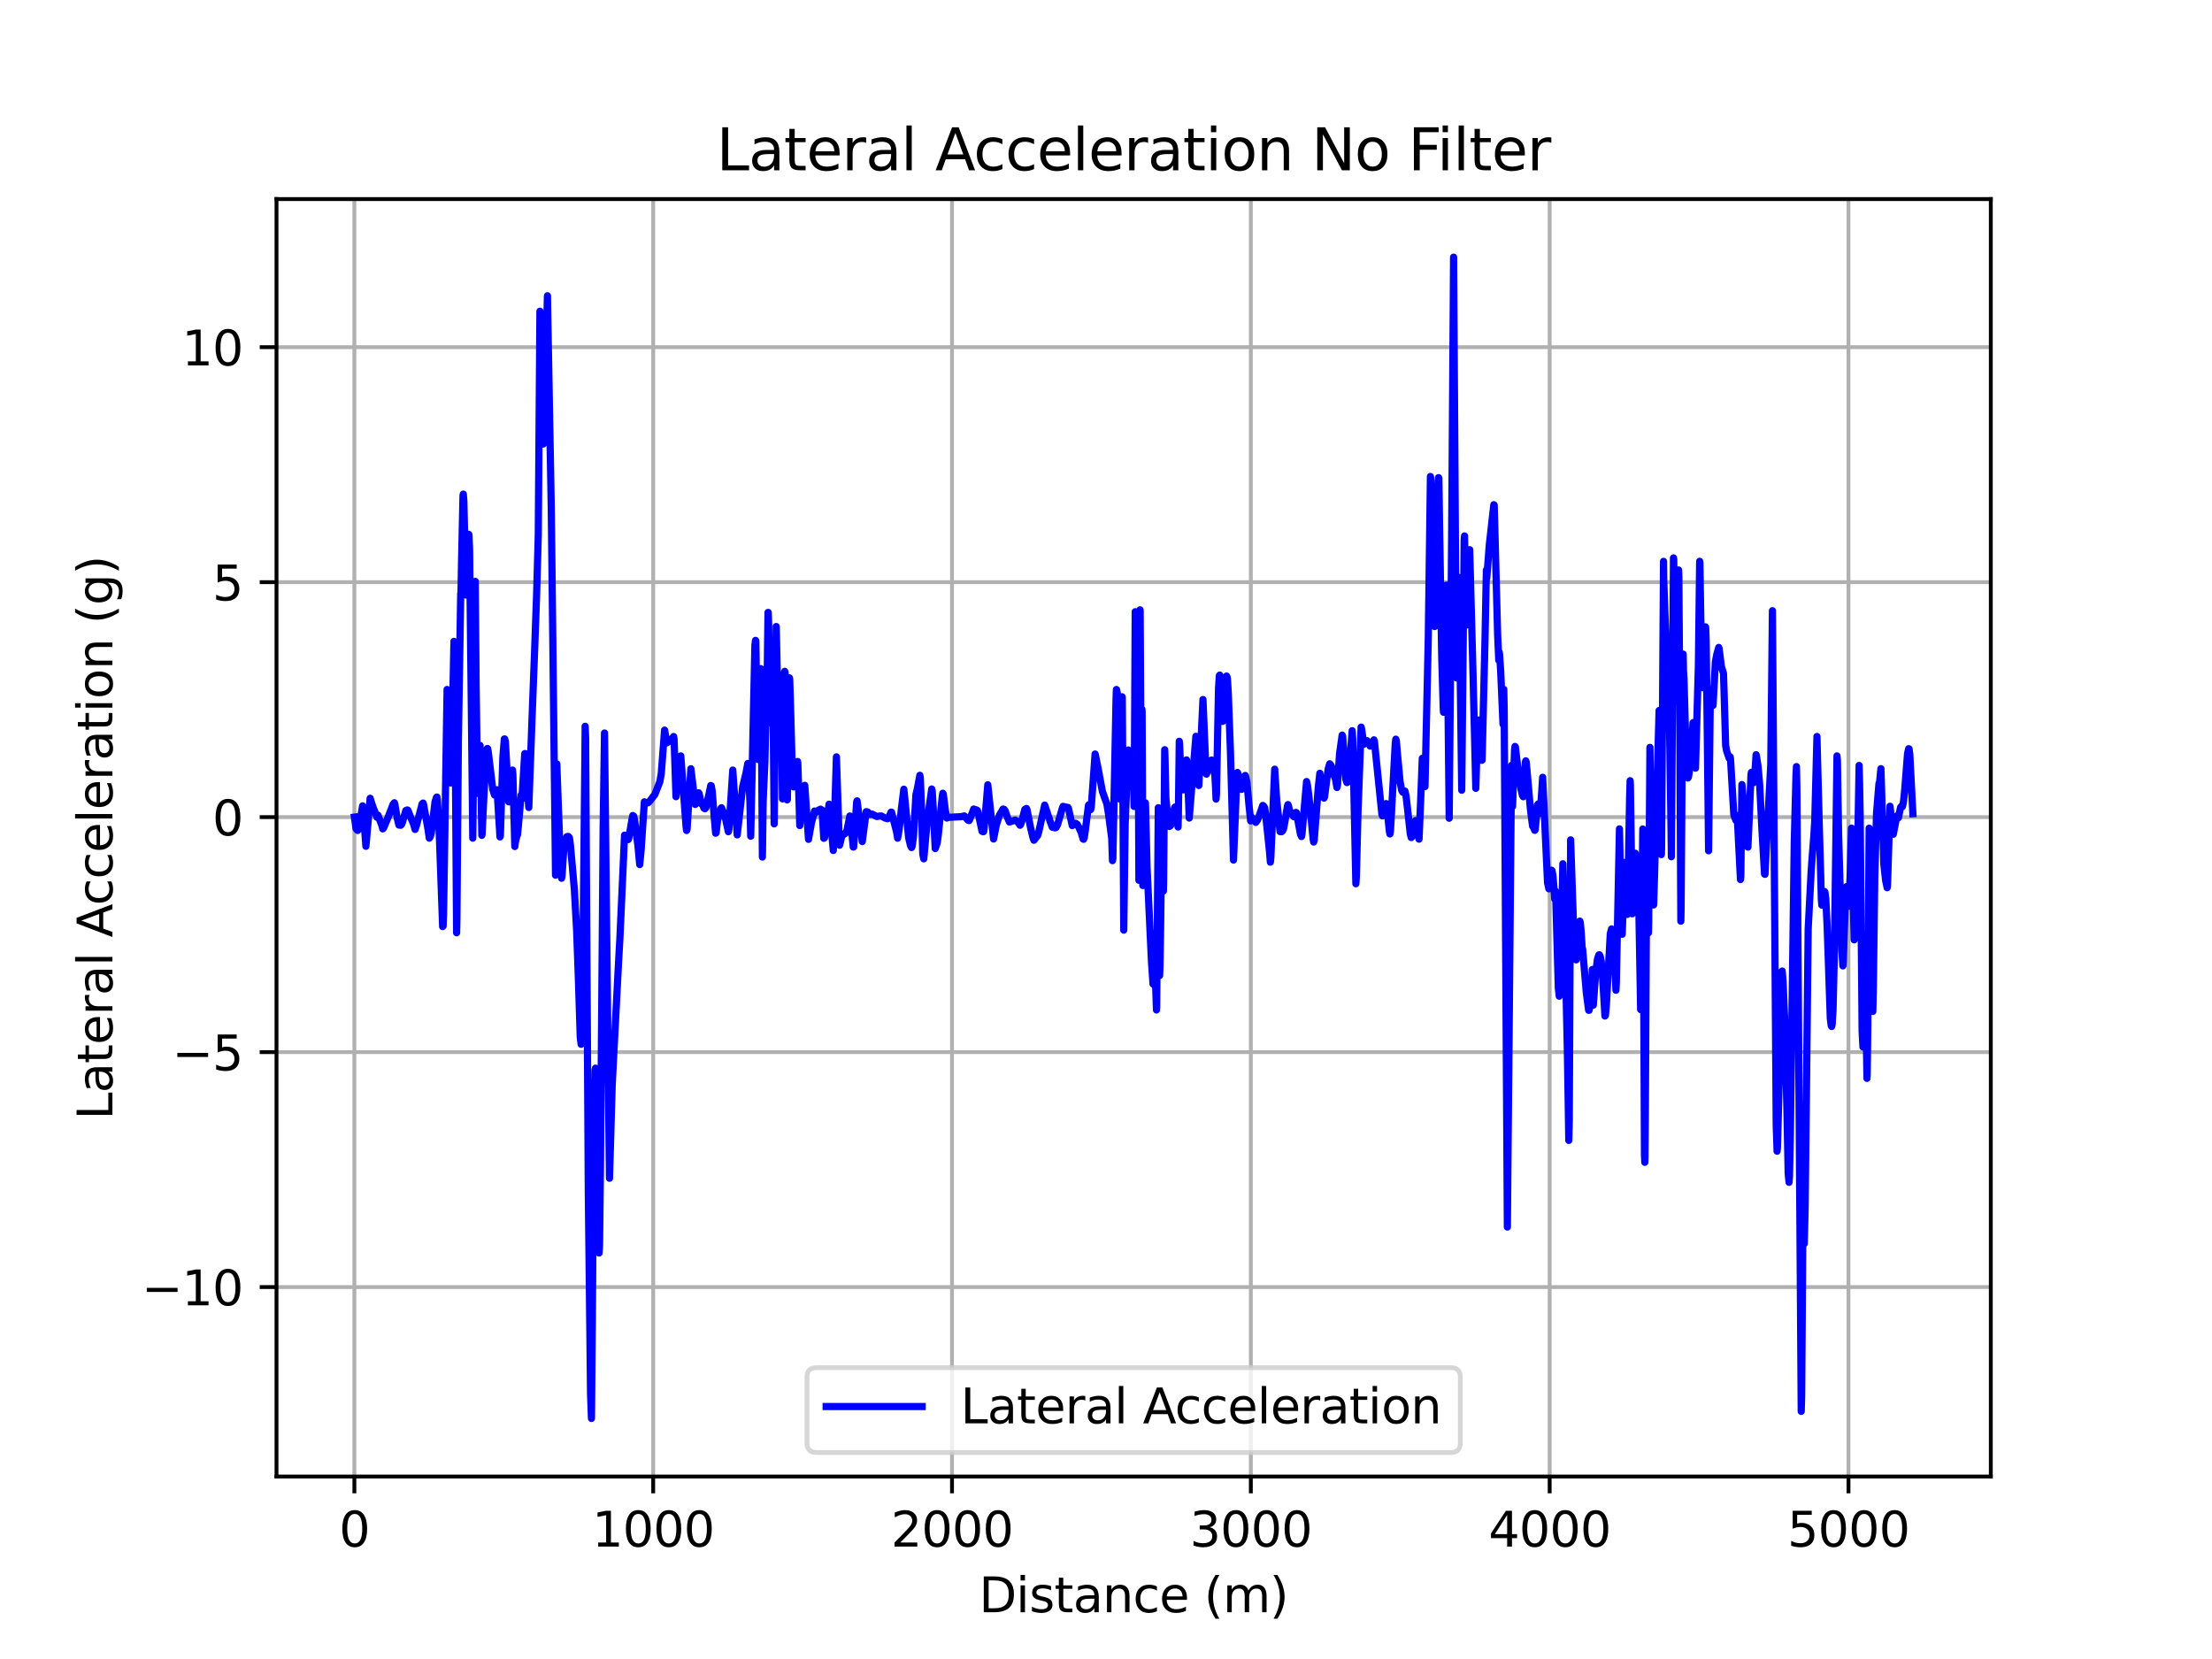 <?xml version="1.0" encoding="utf-8" standalone="no"?>
<!DOCTYPE svg PUBLIC "-//W3C//DTD SVG 1.1//EN"
  "http://www.w3.org/Graphics/SVG/1.1/DTD/svg11.dtd">
<svg xmlns:xlink="http://www.w3.org/1999/xlink" width="460.8pt" height="345.6pt" viewBox="0 0 460.8 345.6" xmlns="http://www.w3.org/2000/svg" version="1.1">
 <defs>
  <style type="text/css">*{stroke-linejoin: round; stroke-linecap: butt}</style>
 </defs>
 <g id="figure_1">
  <g id="patch_1">
   <path d="M 0 345.6 
L 460.8 345.6 
L 460.8 0 
L 0 0 
z
" style="fill: #ffffff"/>
  </g>
  <g id="axes_1">
   <g id="patch_2">
    <path d="M 57.6 307.584 
L 414.72 307.584 
L 414.72 41.472 
L 57.6 41.472 
z
" style="fill: #ffffff"/>
   </g>
   <g id="matplotlib.axis_1">
    <g id="xtick_1">
     <g id="line2d_1">
      <path d="M 73.823 307.584 
L 73.823 41.472 
" clip-path="url(#pe91b825672)" style="fill: none; stroke: #b0b0b0; stroke-width: 0.8; stroke-linecap: square"/>
     </g>
     <g id="line2d_2">
      <defs>
       <path id="m8d54273ee0" d="M 0 0 
L 0 3.5 
" style="stroke: #000000; stroke-width: 0.8"/>
      </defs>
      <g>
       <use xlink:href="#m8d54273ee0" x="73.823" y="307.584" style="stroke: #000000; stroke-width: 0.8"/>
      </g>
     </g>
     <g id="text_1">
      <!-- 0 -->
      <g transform="translate(70.642 322.182) scale(0.1 -0.1)">
       <defs>
        <path id="DejaVuSans-30" d="M 2034 4250 
Q 1547 4250 1301 3770 
Q 1056 3291 1056 2328 
Q 1056 1369 1301 889 
Q 1547 409 2034 409 
Q 2525 409 2770 889 
Q 3016 1369 3016 2328 
Q 3016 3291 2770 3770 
Q 2525 4250 2034 4250 
z
M 2034 4750 
Q 2819 4750 3233 4129 
Q 3647 3509 3647 2328 
Q 3647 1150 3233 529 
Q 2819 -91 2034 -91 
Q 1250 -91 836 529 
Q 422 1150 422 2328 
Q 422 3509 836 4129 
Q 1250 4750 2034 4750 
z
" transform="scale(0.016)"/>
       </defs>
       <use xlink:href="#DejaVuSans-30"/>
      </g>
     </g>
    </g>
    <g id="xtick_2">
     <g id="line2d_3">
      <path d="M 136.073 307.584 
L 136.073 41.472 
" clip-path="url(#pe91b825672)" style="fill: none; stroke: #b0b0b0; stroke-width: 0.8; stroke-linecap: square"/>
     </g>
     <g id="line2d_4">
      <g>
       <use xlink:href="#m8d54273ee0" x="136.073" y="307.584" style="stroke: #000000; stroke-width: 0.8"/>
      </g>
     </g>
     <g id="text_2">
      <!-- 1000 -->
      <g transform="translate(123.348 322.182) scale(0.1 -0.1)">
       <defs>
        <path id="DejaVuSans-31" d="M 794 531 
L 1825 531 
L 1825 4091 
L 703 3866 
L 703 4441 
L 1819 4666 
L 2450 4666 
L 2450 531 
L 3481 531 
L 3481 0 
L 794 0 
L 794 531 
z
" transform="scale(0.016)"/>
       </defs>
       <use xlink:href="#DejaVuSans-31"/>
       <use xlink:href="#DejaVuSans-30" transform="translate(63.623 0)"/>
       <use xlink:href="#DejaVuSans-30" transform="translate(127.246 0)"/>
       <use xlink:href="#DejaVuSans-30" transform="translate(190.869 0)"/>
      </g>
     </g>
    </g>
    <g id="xtick_3">
     <g id="line2d_5">
      <path d="M 198.323 307.584 
L 198.323 41.472 
" clip-path="url(#pe91b825672)" style="fill: none; stroke: #b0b0b0; stroke-width: 0.8; stroke-linecap: square"/>
     </g>
     <g id="line2d_6">
      <g>
       <use xlink:href="#m8d54273ee0" x="198.323" y="307.584" style="stroke: #000000; stroke-width: 0.8"/>
      </g>
     </g>
     <g id="text_3">
      <!-- 2000 -->
      <g transform="translate(185.598 322.182) scale(0.1 -0.1)">
       <defs>
        <path id="DejaVuSans-32" d="M 1228 531 
L 3431 531 
L 3431 0 
L 469 0 
L 469 531 
Q 828 903 1448 1529 
Q 2069 2156 2228 2338 
Q 2531 2678 2651 2914 
Q 2772 3150 2772 3378 
Q 2772 3750 2511 3984 
Q 2250 4219 1831 4219 
Q 1534 4219 1204 4116 
Q 875 4013 500 3803 
L 500 4441 
Q 881 4594 1212 4672 
Q 1544 4750 1819 4750 
Q 2544 4750 2975 4387 
Q 3406 4025 3406 3419 
Q 3406 3131 3298 2873 
Q 3191 2616 2906 2266 
Q 2828 2175 2409 1742 
Q 1991 1309 1228 531 
z
" transform="scale(0.016)"/>
       </defs>
       <use xlink:href="#DejaVuSans-32"/>
       <use xlink:href="#DejaVuSans-30" transform="translate(63.623 0)"/>
       <use xlink:href="#DejaVuSans-30" transform="translate(127.246 0)"/>
       <use xlink:href="#DejaVuSans-30" transform="translate(190.869 0)"/>
      </g>
     </g>
    </g>
    <g id="xtick_4">
     <g id="line2d_7">
      <path d="M 260.573 307.584 
L 260.573 41.472 
" clip-path="url(#pe91b825672)" style="fill: none; stroke: #b0b0b0; stroke-width: 0.8; stroke-linecap: square"/>
     </g>
     <g id="line2d_8">
      <g>
       <use xlink:href="#m8d54273ee0" x="260.573" y="307.584" style="stroke: #000000; stroke-width: 0.8"/>
      </g>
     </g>
     <g id="text_4">
      <!-- 3000 -->
      <g transform="translate(247.848 322.182) scale(0.1 -0.1)">
       <defs>
        <path id="DejaVuSans-33" d="M 2597 2516 
Q 3050 2419 3304 2112 
Q 3559 1806 3559 1356 
Q 3559 666 3084 287 
Q 2609 -91 1734 -91 
Q 1441 -91 1130 -33 
Q 819 25 488 141 
L 488 750 
Q 750 597 1062 519 
Q 1375 441 1716 441 
Q 2309 441 2620 675 
Q 2931 909 2931 1356 
Q 2931 1769 2642 2001 
Q 2353 2234 1838 2234 
L 1294 2234 
L 1294 2753 
L 1863 2753 
Q 2328 2753 2575 2939 
Q 2822 3125 2822 3475 
Q 2822 3834 2567 4026 
Q 2313 4219 1838 4219 
Q 1578 4219 1281 4162 
Q 984 4106 628 3988 
L 628 4550 
Q 988 4650 1302 4700 
Q 1616 4750 1894 4750 
Q 2613 4750 3031 4423 
Q 3450 4097 3450 3541 
Q 3450 3153 3228 2886 
Q 3006 2619 2597 2516 
z
" transform="scale(0.016)"/>
       </defs>
       <use xlink:href="#DejaVuSans-33"/>
       <use xlink:href="#DejaVuSans-30" transform="translate(63.623 0)"/>
       <use xlink:href="#DejaVuSans-30" transform="translate(127.246 0)"/>
       <use xlink:href="#DejaVuSans-30" transform="translate(190.869 0)"/>
      </g>
     </g>
    </g>
    <g id="xtick_5">
     <g id="line2d_9">
      <path d="M 322.822 307.584 
L 322.822 41.472 
" clip-path="url(#pe91b825672)" style="fill: none; stroke: #b0b0b0; stroke-width: 0.8; stroke-linecap: square"/>
     </g>
     <g id="line2d_10">
      <g>
       <use xlink:href="#m8d54273ee0" x="322.822" y="307.584" style="stroke: #000000; stroke-width: 0.8"/>
      </g>
     </g>
     <g id="text_5">
      <!-- 4000 -->
      <g transform="translate(310.097 322.182) scale(0.1 -0.1)">
       <defs>
        <path id="DejaVuSans-34" d="M 2419 4116 
L 825 1625 
L 2419 1625 
L 2419 4116 
z
M 2253 4666 
L 3047 4666 
L 3047 1625 
L 3713 1625 
L 3713 1100 
L 3047 1100 
L 3047 0 
L 2419 0 
L 2419 1100 
L 313 1100 
L 313 1709 
L 2253 4666 
z
" transform="scale(0.016)"/>
       </defs>
       <use xlink:href="#DejaVuSans-34"/>
       <use xlink:href="#DejaVuSans-30" transform="translate(63.623 0)"/>
       <use xlink:href="#DejaVuSans-30" transform="translate(127.246 0)"/>
       <use xlink:href="#DejaVuSans-30" transform="translate(190.869 0)"/>
      </g>
     </g>
    </g>
    <g id="xtick_6">
     <g id="line2d_11">
      <path d="M 385.072 307.584 
L 385.072 41.472 
" clip-path="url(#pe91b825672)" style="fill: none; stroke: #b0b0b0; stroke-width: 0.8; stroke-linecap: square"/>
     </g>
     <g id="line2d_12">
      <g>
       <use xlink:href="#m8d54273ee0" x="385.072" y="307.584" style="stroke: #000000; stroke-width: 0.8"/>
      </g>
     </g>
     <g id="text_6">
      <!-- 5000 -->
      <g transform="translate(372.347 322.182) scale(0.1 -0.1)">
       <defs>
        <path id="DejaVuSans-35" d="M 691 4666 
L 3169 4666 
L 3169 4134 
L 1269 4134 
L 1269 2991 
Q 1406 3038 1543 3061 
Q 1681 3084 1819 3084 
Q 2600 3084 3056 2656 
Q 3513 2228 3513 1497 
Q 3513 744 3044 326 
Q 2575 -91 1722 -91 
Q 1428 -91 1123 -41 
Q 819 9 494 109 
L 494 744 
Q 775 591 1075 516 
Q 1375 441 1709 441 
Q 2250 441 2565 725 
Q 2881 1009 2881 1497 
Q 2881 1984 2565 2268 
Q 2250 2553 1709 2553 
Q 1456 2553 1204 2497 
Q 953 2441 691 2322 
L 691 4666 
z
" transform="scale(0.016)"/>
       </defs>
       <use xlink:href="#DejaVuSans-35"/>
       <use xlink:href="#DejaVuSans-30" transform="translate(63.623 0)"/>
       <use xlink:href="#DejaVuSans-30" transform="translate(127.246 0)"/>
       <use xlink:href="#DejaVuSans-30" transform="translate(190.869 0)"/>
      </g>
     </g>
    </g>
    <g id="text_7">
     <!-- Distance (m) -->
     <g transform="translate(203.937 335.861) scale(0.1 -0.1)">
      <defs>
       <path id="DejaVuSans-44" d="M 1259 4147 
L 1259 519 
L 2022 519 
Q 2988 519 3436 956 
Q 3884 1394 3884 2338 
Q 3884 3275 3436 3711 
Q 2988 4147 2022 4147 
L 1259 4147 
z
M 628 4666 
L 1925 4666 
Q 3281 4666 3915 4102 
Q 4550 3538 4550 2338 
Q 4550 1131 3912 565 
Q 3275 0 1925 0 
L 628 0 
L 628 4666 
z
" transform="scale(0.016)"/>
       <path id="DejaVuSans-69" d="M 603 3500 
L 1178 3500 
L 1178 0 
L 603 0 
L 603 3500 
z
M 603 4863 
L 1178 4863 
L 1178 4134 
L 603 4134 
L 603 4863 
z
" transform="scale(0.016)"/>
       <path id="DejaVuSans-73" d="M 2834 3397 
L 2834 2853 
Q 2591 2978 2328 3040 
Q 2066 3103 1784 3103 
Q 1356 3103 1142 2972 
Q 928 2841 928 2578 
Q 928 2378 1081 2264 
Q 1234 2150 1697 2047 
L 1894 2003 
Q 2506 1872 2764 1633 
Q 3022 1394 3022 966 
Q 3022 478 2636 193 
Q 2250 -91 1575 -91 
Q 1294 -91 989 -36 
Q 684 19 347 128 
L 347 722 
Q 666 556 975 473 
Q 1284 391 1588 391 
Q 1994 391 2212 530 
Q 2431 669 2431 922 
Q 2431 1156 2273 1281 
Q 2116 1406 1581 1522 
L 1381 1569 
Q 847 1681 609 1914 
Q 372 2147 372 2553 
Q 372 3047 722 3315 
Q 1072 3584 1716 3584 
Q 2034 3584 2315 3537 
Q 2597 3491 2834 3397 
z
" transform="scale(0.016)"/>
       <path id="DejaVuSans-74" d="M 1172 4494 
L 1172 3500 
L 2356 3500 
L 2356 3053 
L 1172 3053 
L 1172 1153 
Q 1172 725 1289 603 
Q 1406 481 1766 481 
L 2356 481 
L 2356 0 
L 1766 0 
Q 1100 0 847 248 
Q 594 497 594 1153 
L 594 3053 
L 172 3053 
L 172 3500 
L 594 3500 
L 594 4494 
L 1172 4494 
z
" transform="scale(0.016)"/>
       <path id="DejaVuSans-61" d="M 2194 1759 
Q 1497 1759 1228 1600 
Q 959 1441 959 1056 
Q 959 750 1161 570 
Q 1363 391 1709 391 
Q 2188 391 2477 730 
Q 2766 1069 2766 1631 
L 2766 1759 
L 2194 1759 
z
M 3341 1997 
L 3341 0 
L 2766 0 
L 2766 531 
Q 2569 213 2275 61 
Q 1981 -91 1556 -91 
Q 1019 -91 701 211 
Q 384 513 384 1019 
Q 384 1609 779 1909 
Q 1175 2209 1959 2209 
L 2766 2209 
L 2766 2266 
Q 2766 2663 2505 2880 
Q 2244 3097 1772 3097 
Q 1472 3097 1187 3025 
Q 903 2953 641 2809 
L 641 3341 
Q 956 3463 1253 3523 
Q 1550 3584 1831 3584 
Q 2591 3584 2966 3190 
Q 3341 2797 3341 1997 
z
" transform="scale(0.016)"/>
       <path id="DejaVuSans-6e" d="M 3513 2113 
L 3513 0 
L 2938 0 
L 2938 2094 
Q 2938 2591 2744 2837 
Q 2550 3084 2163 3084 
Q 1697 3084 1428 2787 
Q 1159 2491 1159 1978 
L 1159 0 
L 581 0 
L 581 3500 
L 1159 3500 
L 1159 2956 
Q 1366 3272 1645 3428 
Q 1925 3584 2291 3584 
Q 2894 3584 3203 3211 
Q 3513 2838 3513 2113 
z
" transform="scale(0.016)"/>
       <path id="DejaVuSans-63" d="M 3122 3366 
L 3122 2828 
Q 2878 2963 2633 3030 
Q 2388 3097 2138 3097 
Q 1578 3097 1268 2742 
Q 959 2388 959 1747 
Q 959 1106 1268 751 
Q 1578 397 2138 397 
Q 2388 397 2633 464 
Q 2878 531 3122 666 
L 3122 134 
Q 2881 22 2623 -34 
Q 2366 -91 2075 -91 
Q 1284 -91 818 406 
Q 353 903 353 1747 
Q 353 2603 823 3093 
Q 1294 3584 2113 3584 
Q 2378 3584 2631 3529 
Q 2884 3475 3122 3366 
z
" transform="scale(0.016)"/>
       <path id="DejaVuSans-65" d="M 3597 1894 
L 3597 1613 
L 953 1613 
Q 991 1019 1311 708 
Q 1631 397 2203 397 
Q 2534 397 2845 478 
Q 3156 559 3463 722 
L 3463 178 
Q 3153 47 2828 -22 
Q 2503 -91 2169 -91 
Q 1331 -91 842 396 
Q 353 884 353 1716 
Q 353 2575 817 3079 
Q 1281 3584 2069 3584 
Q 2775 3584 3186 3129 
Q 3597 2675 3597 1894 
z
M 3022 2063 
Q 3016 2534 2758 2815 
Q 2500 3097 2075 3097 
Q 1594 3097 1305 2825 
Q 1016 2553 972 2059 
L 3022 2063 
z
" transform="scale(0.016)"/>
       <path id="DejaVuSans-20" transform="scale(0.016)"/>
       <path id="DejaVuSans-28" d="M 1984 4856 
Q 1566 4138 1362 3434 
Q 1159 2731 1159 2009 
Q 1159 1288 1364 580 
Q 1569 -128 1984 -844 
L 1484 -844 
Q 1016 -109 783 600 
Q 550 1309 550 2009 
Q 550 2706 781 3412 
Q 1013 4119 1484 4856 
L 1984 4856 
z
" transform="scale(0.016)"/>
       <path id="DejaVuSans-6d" d="M 3328 2828 
Q 3544 3216 3844 3400 
Q 4144 3584 4550 3584 
Q 5097 3584 5394 3201 
Q 5691 2819 5691 2113 
L 5691 0 
L 5113 0 
L 5113 2094 
Q 5113 2597 4934 2840 
Q 4756 3084 4391 3084 
Q 3944 3084 3684 2787 
Q 3425 2491 3425 1978 
L 3425 0 
L 2847 0 
L 2847 2094 
Q 2847 2600 2669 2842 
Q 2491 3084 2119 3084 
Q 1678 3084 1418 2786 
Q 1159 2488 1159 1978 
L 1159 0 
L 581 0 
L 581 3500 
L 1159 3500 
L 1159 2956 
Q 1356 3278 1631 3431 
Q 1906 3584 2284 3584 
Q 2666 3584 2933 3390 
Q 3200 3197 3328 2828 
z
" transform="scale(0.016)"/>
       <path id="DejaVuSans-29" d="M 513 4856 
L 1013 4856 
Q 1481 4119 1714 3412 
Q 1947 2706 1947 2009 
Q 1947 1309 1714 600 
Q 1481 -109 1013 -844 
L 513 -844 
Q 928 -128 1133 580 
Q 1338 1288 1338 2009 
Q 1338 2731 1133 3434 
Q 928 4138 513 4856 
z
" transform="scale(0.016)"/>
      </defs>
      <use xlink:href="#DejaVuSans-44"/>
      <use xlink:href="#DejaVuSans-69" transform="translate(77.002 0)"/>
      <use xlink:href="#DejaVuSans-73" transform="translate(104.785 0)"/>
      <use xlink:href="#DejaVuSans-74" transform="translate(156.885 0)"/>
      <use xlink:href="#DejaVuSans-61" transform="translate(196.094 0)"/>
      <use xlink:href="#DejaVuSans-6e" transform="translate(257.373 0)"/>
      <use xlink:href="#DejaVuSans-63" transform="translate(320.752 0)"/>
      <use xlink:href="#DejaVuSans-65" transform="translate(375.732 0)"/>
      <use xlink:href="#DejaVuSans-20" transform="translate(437.256 0)"/>
      <use xlink:href="#DejaVuSans-28" transform="translate(469.043 0)"/>
      <use xlink:href="#DejaVuSans-6d" transform="translate(508.057 0)"/>
      <use xlink:href="#DejaVuSans-29" transform="translate(605.469 0)"/>
     </g>
    </g>
   </g>
   <g id="matplotlib.axis_2">
    <g id="ytick_1">
     <g id="line2d_13">
      <path d="M 57.6 268.122 
L 414.72 268.122 
" clip-path="url(#pe91b825672)" style="fill: none; stroke: #b0b0b0; stroke-width: 0.8; stroke-linecap: square"/>
     </g>
     <g id="line2d_14">
      <defs>
       <path id="m9cafcbdeae" d="M 0 0 
L -3.5 0 
" style="stroke: #000000; stroke-width: 0.8"/>
      </defs>
      <g>
       <use xlink:href="#m9cafcbdeae" x="57.6" y="268.122" style="stroke: #000000; stroke-width: 0.8"/>
      </g>
     </g>
     <g id="text_8">
      <!-- −10 -->
      <g transform="translate(29.495 271.921) scale(0.1 -0.1)">
       <defs>
        <path id="DejaVuSans-2212" d="M 678 2272 
L 4684 2272 
L 4684 1741 
L 678 1741 
L 678 2272 
z
" transform="scale(0.016)"/>
       </defs>
       <use xlink:href="#DejaVuSans-2212"/>
       <use xlink:href="#DejaVuSans-31" transform="translate(83.789 0)"/>
       <use xlink:href="#DejaVuSans-30" transform="translate(147.412 0)"/>
      </g>
     </g>
    </g>
    <g id="ytick_2">
     <g id="line2d_15">
      <path d="M 57.6 219.172 
L 414.72 219.172 
" clip-path="url(#pe91b825672)" style="fill: none; stroke: #b0b0b0; stroke-width: 0.8; stroke-linecap: square"/>
     </g>
     <g id="line2d_16">
      <g>
       <use xlink:href="#m9cafcbdeae" x="57.6" y="219.172" style="stroke: #000000; stroke-width: 0.8"/>
      </g>
     </g>
     <g id="text_9">
      <!-- −5 -->
      <g transform="translate(35.858 222.971) scale(0.1 -0.1)">
       <use xlink:href="#DejaVuSans-2212"/>
       <use xlink:href="#DejaVuSans-35" transform="translate(83.789 0)"/>
      </g>
     </g>
    </g>
    <g id="ytick_3">
     <g id="line2d_17">
      <path d="M 57.6 170.222 
L 414.72 170.222 
" clip-path="url(#pe91b825672)" style="fill: none; stroke: #b0b0b0; stroke-width: 0.8; stroke-linecap: square"/>
     </g>
     <g id="line2d_18">
      <g>
       <use xlink:href="#m9cafcbdeae" x="57.6" y="170.222" style="stroke: #000000; stroke-width: 0.8"/>
      </g>
     </g>
     <g id="text_10">
      <!-- 0 -->
      <g transform="translate(44.237 174.021) scale(0.1 -0.1)">
       <use xlink:href="#DejaVuSans-30"/>
      </g>
     </g>
    </g>
    <g id="ytick_4">
     <g id="line2d_19">
      <path d="M 57.6 121.272 
L 414.72 121.272 
" clip-path="url(#pe91b825672)" style="fill: none; stroke: #b0b0b0; stroke-width: 0.8; stroke-linecap: square"/>
     </g>
     <g id="line2d_20">
      <g>
       <use xlink:href="#m9cafcbdeae" x="57.6" y="121.272" style="stroke: #000000; stroke-width: 0.8"/>
      </g>
     </g>
     <g id="text_11">
      <!-- 5 -->
      <g transform="translate(44.237 125.071) scale(0.1 -0.1)">
       <use xlink:href="#DejaVuSans-35"/>
      </g>
     </g>
    </g>
    <g id="ytick_5">
     <g id="line2d_21">
      <path d="M 57.6 72.321 
L 414.72 72.321 
" clip-path="url(#pe91b825672)" style="fill: none; stroke: #b0b0b0; stroke-width: 0.8; stroke-linecap: square"/>
     </g>
     <g id="line2d_22">
      <g>
       <use xlink:href="#m9cafcbdeae" x="57.6" y="72.321" style="stroke: #000000; stroke-width: 0.8"/>
      </g>
     </g>
     <g id="text_12">
      <!-- 10 -->
      <g transform="translate(37.875 76.121) scale(0.1 -0.1)">
       <use xlink:href="#DejaVuSans-31"/>
       <use xlink:href="#DejaVuSans-30" transform="translate(63.623 0)"/>
      </g>
     </g>
    </g>
    <g id="text_13">
     <!-- Lateral Acceleration (g) -->
     <g transform="translate(23.416 233.248) rotate(-90) scale(0.1 -0.1)">
      <defs>
       <path id="DejaVuSans-4c" d="M 628 4666 
L 1259 4666 
L 1259 531 
L 3531 531 
L 3531 0 
L 628 0 
L 628 4666 
z
" transform="scale(0.016)"/>
       <path id="DejaVuSans-72" d="M 2631 2963 
Q 2534 3019 2420 3045 
Q 2306 3072 2169 3072 
Q 1681 3072 1420 2755 
Q 1159 2438 1159 1844 
L 1159 0 
L 581 0 
L 581 3500 
L 1159 3500 
L 1159 2956 
Q 1341 3275 1631 3429 
Q 1922 3584 2338 3584 
Q 2397 3584 2469 3576 
Q 2541 3569 2628 3553 
L 2631 2963 
z
" transform="scale(0.016)"/>
       <path id="DejaVuSans-6c" d="M 603 4863 
L 1178 4863 
L 1178 0 
L 603 0 
L 603 4863 
z
" transform="scale(0.016)"/>
       <path id="DejaVuSans-41" d="M 2188 4044 
L 1331 1722 
L 3047 1722 
L 2188 4044 
z
M 1831 4666 
L 2547 4666 
L 4325 0 
L 3669 0 
L 3244 1197 
L 1141 1197 
L 716 0 
L 50 0 
L 1831 4666 
z
" transform="scale(0.016)"/>
       <path id="DejaVuSans-6f" d="M 1959 3097 
Q 1497 3097 1228 2736 
Q 959 2375 959 1747 
Q 959 1119 1226 758 
Q 1494 397 1959 397 
Q 2419 397 2687 759 
Q 2956 1122 2956 1747 
Q 2956 2369 2687 2733 
Q 2419 3097 1959 3097 
z
M 1959 3584 
Q 2709 3584 3137 3096 
Q 3566 2609 3566 1747 
Q 3566 888 3137 398 
Q 2709 -91 1959 -91 
Q 1206 -91 779 398 
Q 353 888 353 1747 
Q 353 2609 779 3096 
Q 1206 3584 1959 3584 
z
" transform="scale(0.016)"/>
       <path id="DejaVuSans-67" d="M 2906 1791 
Q 2906 2416 2648 2759 
Q 2391 3103 1925 3103 
Q 1463 3103 1205 2759 
Q 947 2416 947 1791 
Q 947 1169 1205 825 
Q 1463 481 1925 481 
Q 2391 481 2648 825 
Q 2906 1169 2906 1791 
z
M 3481 434 
Q 3481 -459 3084 -895 
Q 2688 -1331 1869 -1331 
Q 1566 -1331 1297 -1286 
Q 1028 -1241 775 -1147 
L 775 -588 
Q 1028 -725 1275 -790 
Q 1522 -856 1778 -856 
Q 2344 -856 2625 -561 
Q 2906 -266 2906 331 
L 2906 616 
Q 2728 306 2450 153 
Q 2172 0 1784 0 
Q 1141 0 747 490 
Q 353 981 353 1791 
Q 353 2603 747 3093 
Q 1141 3584 1784 3584 
Q 2172 3584 2450 3431 
Q 2728 3278 2906 2969 
L 2906 3500 
L 3481 3500 
L 3481 434 
z
" transform="scale(0.016)"/>
      </defs>
      <use xlink:href="#DejaVuSans-4c"/>
      <use xlink:href="#DejaVuSans-61" transform="translate(55.713 0)"/>
      <use xlink:href="#DejaVuSans-74" transform="translate(116.992 0)"/>
      <use xlink:href="#DejaVuSans-65" transform="translate(156.201 0)"/>
      <use xlink:href="#DejaVuSans-72" transform="translate(217.725 0)"/>
      <use xlink:href="#DejaVuSans-61" transform="translate(258.838 0)"/>
      <use xlink:href="#DejaVuSans-6c" transform="translate(320.117 0)"/>
      <use xlink:href="#DejaVuSans-20" transform="translate(347.9 0)"/>
      <use xlink:href="#DejaVuSans-41" transform="translate(379.688 0)"/>
      <use xlink:href="#DejaVuSans-63" transform="translate(446.346 0)"/>
      <use xlink:href="#DejaVuSans-63" transform="translate(501.326 0)"/>
      <use xlink:href="#DejaVuSans-65" transform="translate(556.307 0)"/>
      <use xlink:href="#DejaVuSans-6c" transform="translate(617.83 0)"/>
      <use xlink:href="#DejaVuSans-65" transform="translate(645.613 0)"/>
      <use xlink:href="#DejaVuSans-72" transform="translate(707.137 0)"/>
      <use xlink:href="#DejaVuSans-61" transform="translate(748.25 0)"/>
      <use xlink:href="#DejaVuSans-74" transform="translate(809.529 0)"/>
      <use xlink:href="#DejaVuSans-69" transform="translate(848.738 0)"/>
      <use xlink:href="#DejaVuSans-6f" transform="translate(876.521 0)"/>
      <use xlink:href="#DejaVuSans-6e" transform="translate(937.703 0)"/>
      <use xlink:href="#DejaVuSans-20" transform="translate(1001.082 0)"/>
      <use xlink:href="#DejaVuSans-28" transform="translate(1032.869 0)"/>
      <use xlink:href="#DejaVuSans-67" transform="translate(1071.883 0)"/>
      <use xlink:href="#DejaVuSans-29" transform="translate(1135.359 0)"/>
     </g>
    </g>
   </g>
   <g id="line2d_23">
    <path d="M 73.833 170.222 
L 74.167 172.636 
L 74.504 173.002 
L 74.674 172.812 
L 74.844 172.141 
L 75.531 167.877 
L 75.617 168.215 
L 76.227 176.299 
L 77.11 166.294 
L 77.645 167.989 
L 78.544 170.262 
L 78.725 169.804 
L 79.548 171.96 
L 79.731 172.667 
L 79.916 172.481 
L 80.842 170.27 
L 81.871 167.564 
L 82.154 167.227 
L 82.248 167.487 
L 82.722 170.308 
L 83.102 171.875 
L 83.483 171.914 
L 83.674 171.711 
L 83.865 171.189 
L 84.535 168.849 
L 84.823 168.731 
L 84.919 168.746 
L 85.015 168.875 
L 85.498 170.152 
L 86.177 171.715 
L 86.47 172.786 
L 86.763 171.928 
L 87.943 167.451 
L 88.141 167.294 
L 88.24 167.591 
L 88.736 170.371 
L 89.133 172.585 
L 89.431 174.604 
L 89.629 174.321 
L 89.828 173.57 
L 90.126 171.192 
L 90.624 167.058 
L 90.923 166.106 
L 91.022 166.041 
L 91.122 166.694 
L 91.52 173.951 
L 92.209 193.021 
L 92.305 192.92 
L 92.401 190.416 
L 93.136 143.635 
L 93.718 161.721 
L 93.872 163.1 
L 93.947 162.287 
L 94.301 146.578 
L 94.563 133.609 
L 94.627 133.735 
L 94.752 143.122 
L 95.12 194.31 
L 95.181 191.584 
L 95.487 154.431 
L 95.974 123.638 
L 96.035 123.591 
L 96.155 116.815 
L 96.453 103.247 
L 96.512 102.935 
L 96.629 104.404 
L 97.089 123.957 
L 97.146 123.462 
L 97.65 111.316 
L 97.706 111.61 
L 97.817 114.521 
L 98.208 149.267 
L 98.49 174.601 
L 99.003 121.104 
L 99.176 142.302 
L 99.467 163.257 
L 99.586 165.28 
L 99.705 162.751 
L 100.007 155.288 
L 100.129 159.224 
L 100.375 174.015 
L 100.436 173.716 
L 100.62 169.558 
L 101.122 159.846 
L 101.512 155.934 
L 101.578 155.942 
L 101.711 156.605 
L 102.656 164.455 
L 103.003 165.594 
L 103.073 165.546 
L 103.427 164.556 
L 103.498 164.522 
L 103.642 166.097 
L 104.156 174.342 
L 104.23 174.185 
L 104.756 157.736 
L 105.059 153.942 
L 105.135 153.934 
L 105.287 154.549 
L 105.978 167.031 
L 106.134 167.028 
L 106.29 166.553 
L 106.447 165.045 
L 106.763 160.421 
L 106.842 161.342 
L 107.243 176.343 
L 107.324 175.649 
L 107.648 174.233 
L 107.812 173.881 
L 107.976 172.142 
L 108.555 165.645 
L 108.639 166.449 
L 108.722 166.436 
L 109.311 156.997 
L 109.395 156.973 
L 109.564 158.782 
L 109.903 164.661 
L 110.158 168.218 
L 110.84 149.499 
L 111.354 135.988 
L 111.785 123.907 
L 112.131 111.469 
L 112.477 64.837 
L 112.564 67.573 
L 112.823 79.885 
L 113.082 91.702 
L 113.168 92.492 
L 113.254 91.937 
L 113.428 86.802 
L 114.041 61.611 
L 114.839 105.911 
L 115.726 182.315 
L 115.995 159.136 
L 116.354 169.094 
L 116.806 180.809 
L 116.988 182.956 
L 117.079 182.49 
L 117.443 176.91 
L 117.718 175.053 
L 118.085 174.303 
L 118.362 174.237 
L 118.547 174.42 
L 118.639 174.589 
L 118.824 176.033 
L 119.66 185.386 
L 120.126 193.93 
L 120.5 204.258 
L 120.874 216.044 
L 121.061 217.544 
L 121.155 216.708 
L 121.248 214.752 
L 121.435 199.498 
L 121.902 151.293 
L 121.995 153.804 
L 122.555 248.318 
L 123.022 290.3 
L 123.209 295.488 
L 123.396 274.763 
L 123.676 236.567 
L 123.957 222.939 
L 124.051 222.521 
L 124.144 224.553 
L 124.801 261.018 
L 124.895 259.429 
L 125.083 243.296 
L 125.648 172.428 
L 125.932 152.696 
L 126.687 221.932 
L 126.97 245.449 
L 127.537 225.913 
L 128.864 200.311 
L 129.149 195.207 
L 130.104 173.977 
L 130.2 174.934 
L 130.295 174.893 
L 130.677 174.848 
L 130.867 174.898 
L 130.963 174.763 
L 131.63 170.824 
L 131.821 169.884 
L 132.013 170.025 
L 132.205 170.967 
L 132.878 176.069 
L 133.264 180.102 
L 133.554 177.123 
L 134.232 167.035 
L 134.329 167.096 
L 134.718 167.266 
L 135.01 167.232 
L 135.4 166.821 
L 136.184 165.793 
L 136.38 165.602 
L 137.46 162.841 
L 137.755 161.145 
L 138.445 152.096 
L 138.938 154.742 
L 139.826 154.123 
L 140.324 153.437 
L 140.424 153.966 
L 140.822 165.968 
L 140.922 165.12 
L 141.819 157.472 
L 142.923 172.211 
L 143.023 173.009 
L 143.123 172.815 
L 143.926 160.144 
L 144.831 167.581 
L 145.536 165.149 
L 145.636 165.287 
L 145.938 166.659 
L 146.14 167.493 
L 146.241 167.338 
L 146.342 167.462 
L 146.645 168.354 
L 146.848 168.48 
L 147.05 168.266 
L 147.355 167.009 
L 148.065 163.635 
L 148.167 163.683 
L 148.369 164.85 
L 148.774 170.121 
L 149.079 173.575 
L 149.18 173.491 
L 149.485 170.899 
L 150.197 168.377 
L 150.299 168.272 
L 151.014 169.961 
L 151.73 173.262 
L 151.832 172.848 
L 152.652 160.421 
L 153.576 173.921 
L 154.706 163.91 
L 155.403 161.044 
L 155.781 159.048 
L 155.872 159.354 
L 156.221 166.97 
L 156.386 174.204 
L 157.26 134.403 
L 157.391 133.404 
L 157.456 133.505 
L 157.646 145.869 
L 157.952 157.375 
L 158.012 158.235 
L 158.071 157.721 
L 158.306 146.667 
L 158.481 139.298 
L 158.595 147.564 
L 158.82 178.534 
L 158.982 166.878 
L 159.343 158.629 
L 159.585 148.375 
L 159.632 145.356 
L 159.679 145.901 
L 159.725 147.725 
L 159.993 127.584 
L 160.036 127.583 
L 160.122 130.084 
L 160.453 150.593 
L 160.493 150.577 
L 160.573 148.332 
L 160.85 137.144 
L 160.889 137.311 
L 161.005 143.006 
L 161.276 171.625 
L 161.315 168.081 
L 161.695 130.519 
L 161.731 131.767 
L 162.018 144.924 
L 162.155 143.922 
L 162.526 140.615 
L 162.559 141.307 
L 162.799 148.033 
L 163.008 166.415 
L 163.078 162.548 
L 163.403 140.103 
L 163.477 139.85 
L 163.514 139.956 
L 163.551 140.188 
L 163.702 152.735 
L 163.978 166.631 
L 164.019 166.56 
L 164.455 141.21 
L 164.501 141.395 
L 164.639 145.511 
L 165.11 162.899 
L 165.304 163.921 
L 165.402 163.856 
L 165.605 162.795 
L 165.657 163.035 
L 165.762 163.223 
L 165.87 162.858 
L 166.146 158.63 
L 166.202 159.064 
L 166.373 164.192 
L 166.607 171.984 
L 167.027 167.604 
L 167.646 163.6 
L 168.43 174.851 
L 168.498 174.386 
L 169.047 171.399 
L 169.678 168.954 
L 169.75 169.015 
L 169.821 169.37 
L 169.893 169.28 
L 170.403 168.83 
L 170.924 168.565 
L 171.227 168.749 
L 171.379 170.856 
L 171.61 174.633 
L 171.687 174.578 
L 171.764 174.513 
L 171.92 173.544 
L 172.708 167.531 
L 173.106 171.848 
L 173.588 177.167 
L 173.749 173.779 
L 174.239 157.667 
L 174.819 174.996 
L 174.903 176.07 
L 175.407 174.012 
L 176.085 173.638 
L 176.429 173.014 
L 177.039 169.986 
L 177.127 170.092 
L 177.747 176.457 
L 177.836 176.436 
L 178.459 167.044 
L 178.548 166.83 
L 179.625 175.311 
L 180.446 169.089 
L 180.721 169.136 
L 181.09 169.487 
L 181.275 169.661 
L 181.645 169.587 
L 182.67 170.095 
L 183.232 169.995 
L 183.609 169.986 
L 184.377 170.413 
L 184.86 170.559 
L 185.053 170.468 
L 185.63 169.179 
L 185.726 169.193 
L 186.793 173.396 
L 186.99 174.607 
L 187.287 172.976 
L 187.784 168.452 
L 188.282 164.41 
L 188.581 167.242 
L 189.283 174.525 
L 189.686 176.187 
L 189.888 176.562 
L 189.989 176.404 
L 190.294 174.334 
L 190.805 165.523 
L 191.111 164.242 
L 191.622 161.512 
L 191.725 162.13 
L 191.929 167.433 
L 192.236 177.938 
L 192.44 178.906 
L 193.159 171.013 
L 194.091 164.363 
L 194.195 164.766 
L 194.404 168.261 
L 194.823 176.775 
L 195.243 175.592 
L 195.454 173.997 
L 196.297 165.87 
L 196.402 165.245 
L 196.508 165.418 
L 196.93 168.791 
L 197.247 170.415 
L 197.671 170.262 
L 200.238 170.122 
L 200.886 169.975 
L 201.643 170.851 
L 201.859 170.944 
L 201.968 170.818 
L 202.835 168.541 
L 203.486 168.758 
L 203.595 168.829 
L 203.704 169.082 
L 204.575 173.156 
L 204.793 173.265 
L 204.903 173.237 
L 205.012 172.65 
L 205.776 163.485 
L 206.98 174.78 
L 207.528 171.961 
L 208.187 169.835 
L 208.957 168.536 
L 209.177 168.604 
L 209.396 168.916 
L 209.836 170.2 
L 210.277 171.241 
L 211.494 170.847 
L 211.938 171.126 
L 212.493 171.917 
L 212.604 171.782 
L 212.827 171.172 
L 213.495 168.611 
L 213.83 168.42 
L 213.941 168.657 
L 214.72 172.6 
L 215.166 174.411 
L 215.39 175.036 
L 216.172 174.03 
L 216.396 173.259 
L 217.629 167.716 
L 218.752 171.068 
L 219.202 172.307 
L 219.764 172.46 
L 219.989 172.386 
L 220.326 171.745 
L 221.34 168.23 
L 221.453 167.98 
L 222.243 168.181 
L 222.468 168.197 
L 222.581 168.388 
L 223.37 171.989 
L 223.709 171.562 
L 224.049 171.502 
L 224.388 171.713 
L 224.728 172.31 
L 225.067 173.091 
L 225.18 173.189 
L 225.405 174.022 
L 225.63 174.787 
L 225.742 174.837 
L 225.854 174.564 
L 226.079 173.074 
L 226.754 167.743 
L 226.867 167.627 
L 227.208 168.657 
L 227.322 168.204 
L 228.128 157.079 
L 228.242 157.551 
L 228.807 160.347 
L 229.641 164.847 
L 230.302 166.71 
L 230.579 167.455 
L 230.943 169.713 
L 231.597 174.703 
L 231.751 179.284 
L 231.828 178.887 
L 232.499 145.385 
L 232.567 143.634 
L 232.633 143.74 
L 232.819 144.842 
L 232.877 145.399 
L 233.355 166.495 
L 233.405 164.772 
L 233.648 151.028 
L 233.742 145.149 
L 233.789 145.212 
L 233.88 158.569 
L 234.101 193.757 
L 234.391 171.655 
L 234.989 156.653 
L 235.06 156.238 
L 235.095 156.399 
L 235.165 157.178 
L 235.529 163.538 
L 235.652 163.745 
L 235.682 163.725 
L 235.742 163.199 
L 235.973 158.461 
L 236.029 158.892 
L 236.168 164.101 
L 236.25 167.995 
L 236.278 166.246 
L 236.49 127.429 
L 236.515 131.245 
L 236.739 149.049 
L 236.763 149.091 
L 236.834 146.129 
L 236.998 130.749 
L 237.021 133.297 
L 237.253 183.379 
L 237.3 168.692 
L 237.49 127.04 
L 237.515 127.287 
L 237.711 162.385 
L 237.761 157.741 
L 237.89 147.781 
L 237.916 148.353 
L 237.995 164.456 
L 238.075 184.477 
L 238.13 181.709 
L 238.619 167.256 
L 238.952 180.691 
L 239.872 200.293 
L 240.192 204.991 
L 240.228 204.72 
L 240.515 199.758 
L 240.551 199.947 
L 240.918 210.394 
L 240.955 209.624 
L 241.295 168.26 
L 241.568 203.229 
L 241.647 201.273 
L 241.766 193.843 
L 242.011 175.265 
L 242.095 173.169 
L 242.138 174.018 
L 242.356 185.615 
L 242.4 183.99 
L 242.631 156.181 
L 242.679 157.474 
L 242.876 166.23 
L 243.185 169.37 
L 243.609 172.165 
L 243.715 172.087 
L 243.875 171.955 
L 244.094 171.399 
L 244.379 169.581 
L 244.676 168.281 
L 244.797 168.118 
L 244.918 168.823 
L 245.41 172.283 
L 245.472 169.994 
L 245.663 154.427 
L 245.728 154.952 
L 245.991 161.291 
L 246.261 163.889 
L 246.466 164.546 
L 246.536 164.537 
L 246.675 164.084 
L 246.814 162.61 
L 247.167 158.297 
L 247.238 158.583 
L 247.38 160.942 
L 247.738 170.41 
L 249.128 153.389 
L 249.43 158.294 
L 249.737 163.628 
L 250.6 145.723 
L 251.245 161.136 
L 251.326 161.263 
L 252.232 158.45 
L 252.398 158.329 
L 252.565 159.169 
L 252.985 161.11 
L 253.07 161.338 
L 253.24 164.395 
L 253.325 166.455 
L 253.41 165.426 
L 253.84 143.387 
L 254.013 140.757 
L 254.1 140.636 
L 254.187 141.097 
L 254.624 150.262 
L 254.712 150.272 
L 254.888 148.586 
L 255.331 141.131 
L 255.51 140.831 
L 255.599 140.97 
L 255.689 141.349 
L 255.869 144.291 
L 256.321 156.448 
L 256.96 179.166 
L 257.699 161.019 
L 257.792 160.923 
L 257.978 161.432 
L 258.636 164.444 
L 258.824 164.301 
L 259.013 163.754 
L 259.392 161.542 
L 259.487 161.753 
L 259.771 163.066 
L 260.15 167.377 
L 260.532 171 
L 260.628 170.156 
L 260.724 170.242 
L 261.304 170.827 
L 261.595 171.322 
L 261.986 170.782 
L 262.376 169.751 
L 263.06 167.79 
L 263.256 167.93 
L 263.453 168.265 
L 263.65 169.73 
L 264.443 177.202 
L 264.643 179.605 
L 264.742 178.574 
L 265.544 160.24 
L 265.948 166.526 
L 266.662 173.244 
L 266.969 173.261 
L 267.174 173.101 
L 267.379 172.673 
L 267.687 171.064 
L 268.2 167.897 
L 268.303 167.611 
L 268.406 167.836 
L 268.612 168.739 
L 269.025 169.521 
L 269.543 170.141 
L 269.647 170.1 
L 269.961 169.244 
L 270.066 169.3 
L 270.91 173.762 
L 271.122 174.263 
L 271.228 173.783 
L 272.18 162.81 
L 272.392 163.698 
L 272.709 166.308 
L 273.558 174.856 
L 273.664 175.412 
L 273.771 175.068 
L 274.626 163.992 
L 274.948 161.087 
L 275.378 164.409 
L 275.808 166.262 
L 275.916 166.08 
L 276.672 160.234 
L 276.996 159.111 
L 277.321 159.514 
L 277.862 161.42 
L 278.187 162.246 
L 278.512 164.054 
L 278.621 163.546 
L 279.055 156.986 
L 279.6 153.135 
L 279.709 153.448 
L 280.365 162.376 
L 280.584 163.029 
L 280.694 162.962 
L 280.913 161.898 
L 281.242 158.013 
L 281.68 152.219 
L 281.79 153.86 
L 282.01 163.658 
L 282.45 184.099 
L 282.56 182.494 
L 282.89 169.293 
L 283.549 151.465 
L 283.659 151.955 
L 284.1 155.055 
L 284.21 154.83 
L 284.542 154.385 
L 284.763 154.287 
L 284.985 154.669 
L 285.428 155.42 
L 286.205 154.124 
L 286.316 154.447 
L 287.873 169.635 
L 287.984 169.965 
L 288.318 167.98 
L 288.763 167.408 
L 288.875 167.836 
L 289.432 173.179 
L 289.543 173.728 
L 289.655 173.18 
L 290.66 154.835 
L 290.772 153.986 
L 290.883 154.331 
L 291.106 156.983 
L 291.665 162.85 
L 292.002 164.656 
L 292.227 165.037 
L 292.452 165.054 
L 292.677 164.803 
L 292.902 165.809 
L 293.234 168.653 
L 293.775 173.621 
L 293.985 174.483 
L 294.088 174.393 
L 294.494 172.12 
L 294.884 170.95 
L 295.256 172.582 
L 295.613 174.81 
L 295.957 166.547 
L 296.29 157.976 
L 296.372 158.058 
L 296.534 159.499 
L 296.851 163.865 
L 297.538 132.888 
L 297.983 99.255 
L 298.131 100.184 
L 298.423 111.327 
L 298.854 130.514 
L 298.925 130.488 
L 299.676 99.5 
L 299.743 99.629 
L 299.874 108.765 
L 300.33 136.539 
L 300.651 147.547 
L 300.714 148.379 
L 300.778 147.24 
L 301.279 121.903 
L 301.341 122.813 
L 301.525 135.305 
L 301.892 170.454 
L 302.38 114.999 
L 302.809 53.568 
L 303.304 130.532 
L 303.429 141.217 
L 303.805 120.248 
L 303.932 123.729 
L 304.186 140.712 
L 304.505 164.616 
L 305.021 112.475 
L 305.087 111.642 
L 305.417 130.006 
L 305.484 130.212 
L 305.551 130.067 
L 305.686 128.762 
L 305.89 124.216 
L 306.165 114.514 
L 306.865 140.716 
L 307.436 164.224 
L 307.652 157.072 
L 308.014 150.065 
L 308.087 149.988 
L 308.233 150.757 
L 308.453 153.873 
L 308.674 158.389 
L 308.748 158.334 
L 309.34 133.837 
L 309.641 118.747 
L 309.716 120.465 
L 310.253 113.465 
L 311.191 105.133 
L 311.27 105.212 
L 311.982 132.195 
L 312.221 137.539 
L 312.3 135.798 
L 312.38 136.248 
L 312.62 139.803 
L 313.103 150.887 
L 313.267 143.622 
L 313.349 147.807 
L 314.012 255.612 
L 314.841 163.377 
L 314.924 159.413 
L 315.091 167.999 
L 315.512 156.241 
L 315.597 155.498 
L 315.682 155.609 
L 316.281 160.755 
L 316.367 160.673 
L 316.453 161.015 
L 316.799 164.169 
L 317.147 165.69 
L 317.321 165.974 
L 317.408 165.193 
L 317.759 158.766 
L 317.847 158.497 
L 317.935 158.769 
L 318.2 161.59 
L 318.82 168.674 
L 319.267 172.105 
L 319.447 172.351 
L 319.717 172.983 
L 319.808 172.856 
L 319.989 170.991 
L 320.262 167.721 
L 320.445 167.468 
L 320.811 169.453 
L 320.903 169.063 
L 321.363 161.924 
L 322.381 183.853 
L 322.659 185.153 
L 322.751 184.852 
L 323.031 181.831 
L 323.217 181.283 
L 323.311 181.381 
L 323.498 182.34 
L 323.686 184.561 
L 323.874 187.292 
L 323.968 185.561 
L 324.062 185.87 
L 324.628 205.833 
L 324.817 207.524 
L 324.911 206.578 
L 325.1 201.152 
L 325.573 179.94 
L 325.858 189.529 
L 326.523 219.55 
L 326.809 237.566 
L 326.905 233.418 
L 327.192 174.962 
L 327.863 194.804 
L 328.15 199.28 
L 328.342 199.954 
L 328.438 199.731 
L 328.533 199.211 
L 329.109 191.886 
L 329.205 192.206 
L 329.398 194.307 
L 329.59 197.485 
L 329.687 197.667 
L 330.462 206.871 
L 330.947 210.468 
L 331.044 210.464 
L 331.237 209.531 
L 331.528 205.815 
L 331.721 201.958 
L 331.818 204.163 
L 331.914 209.389 
L 332.397 202.705 
L 332.783 199.8 
L 333.073 198.923 
L 333.17 198.889 
L 333.364 199.249 
L 333.559 200.258 
L 333.754 202.066 
L 334.341 211.657 
L 334.438 211.546 
L 334.631 209.487 
L 335.456 194.476 
L 335.715 193.513 
L 335.884 193.981 
L 336.134 196.188 
L 336.464 202.288 
L 336.63 206.288 
L 336.713 204.66 
L 337.36 172.68 
L 337.796 193.432 
L 337.932 194.623 
L 338.447 179.664 
L 338.508 179.766 
L 338.69 183.96 
L 338.983 190.489 
L 339.04 189.862 
L 339.153 184.465 
L 339.479 166.127 
L 339.584 162.635 
L 339.635 163.43 
L 340.029 190.362 
L 340.076 189.501 
L 340.651 177.743 
L 340.987 185.072 
L 341.313 189.263 
L 341.353 189.074 
L 341.392 189.141 
L 341.775 210.313 
L 341.813 210.117 
L 342.223 172.702 
L 342.259 173.323 
L 342.576 240.566 
L 342.646 242.135 
L 342.681 240.938 
L 342.752 232.222 
L 343.001 186.057 
L 343.146 177.083 
L 343.183 179.923 
L 343.408 194.322 
L 343.446 192.425 
L 343.714 155.693 
L 343.791 163.873 
L 344.099 180.209 
L 344.178 183.603 
L 344.219 182.402 
L 344.3 180.398 
L 344.342 181.354 
L 344.468 188.52 
L 344.51 188.053 
L 345.619 148.011 
L 345.671 148.809 
L 345.826 158.541 
L 346.084 178.025 
L 346.136 176.725 
L 346.544 116.939 
L 346.594 120.936 
L 346.796 126.739 
L 347.784 150.908 
L 348.078 170.412 
L 348.176 178.474 
L 348.619 116.218 
L 348.668 116.487 
L 349.169 146.083 
L 349.219 145.821 
L 349.321 142.714 
L 349.681 118.741 
L 349.732 119.898 
L 349.888 141.856 
L 350.151 191.899 
L 350.204 188.86 
L 350.42 158.324 
L 350.638 136.27 
L 350.693 139.781 
L 350.803 141.256 
L 351.026 149.362 
L 351.37 161.266 
L 351.607 162.073 
L 351.726 161.888 
L 351.906 160.852 
L 352.444 154.491 
L 352.681 150.614 
L 352.739 150.516 
L 352.856 151.562 
L 353.087 157.615 
L 353.201 160.024 
L 353.806 138.605 
L 354.07 116.928 
L 354.122 117.249 
L 354.279 127.314 
L 354.541 139.694 
L 354.805 143.277 
L 354.858 143.013 
L 354.963 140.77 
L 355.273 130.586 
L 355.324 130.728 
L 355.425 133.662 
L 355.627 150.042 
L 355.93 177.237 
L 356.288 144.706 
L 356.339 143.674 
L 356.442 143.825 
L 356.598 144.637 
L 356.861 146.946 
L 357.349 137.881 
L 357.634 136.343 
L 358.048 134.869 
L 358.108 135.021 
L 358.595 138.855 
L 359.032 140.27 
L 359.159 144.185 
L 359.482 155.274 
L 359.68 156.413 
L 360.219 157.975 
L 360.423 157.658 
L 360.491 158.011 
L 361.187 169.711 
L 361.616 170.887 
L 361.833 169.873 
L 361.905 170.167 
L 362.569 183.224 
L 362.644 182.665 
L 362.871 163.438 
L 362.948 164.338 
L 364.046 176.358 
L 364.125 176.468 
L 364.445 169.207 
L 364.767 161.344 
L 364.848 160.898 
L 365.091 162.811 
L 365.254 163.076 
L 365.417 162.714 
L 365.581 160.932 
L 365.827 157.218 
L 365.909 157.543 
L 366.24 159.725 
L 366.573 163.493 
L 366.993 171.913 
L 367.587 182.086 
L 367.672 182.139 
L 368.882 159.317 
L 369.23 127.221 
L 369.58 174.472 
L 370.019 234.332 
L 370.195 239.82 
L 370.284 238.906 
L 370.55 228.509 
L 371.173 202.377 
L 371.262 202.287 
L 371.44 204.378 
L 371.797 212.787 
L 372.243 230.91 
L 372.512 244.478 
L 372.692 246.296 
L 372.782 244.958 
L 372.963 236.372 
L 373.778 175.464 
L 374.14 161.45 
L 374.231 159.696 
L 374.322 164.247 
L 375.228 294.014 
L 375.318 290.618 
L 375.59 253.137 
L 375.681 252.689 
L 375.862 259.058 
L 376.043 251.444 
L 376.315 227.553 
L 376.678 193.48 
L 377.316 181.174 
L 377.865 173.92 
L 378.048 170.96 
L 378.505 153.424 
L 378.963 171.074 
L 379.422 187.304 
L 379.515 188.551 
L 379.607 188.292 
L 379.884 186.787 
L 380.069 185.715 
L 380.162 185.813 
L 380.348 187.279 
L 380.627 192.971 
L 381.285 212.162 
L 381.476 213.681 
L 381.571 213.834 
L 381.666 213.416 
L 381.856 210.313 
L 382.138 198.445 
L 382.678 157.467 
L 382.764 158.455 
L 383.012 173.662 
L 383.697 197.908 
L 383.908 201.215 
L 383.977 200.497 
L 384.373 188.667 
L 384.686 184.687 
L 384.869 186.636 
L 385.047 188.792 
L 385.105 188.701 
L 385.219 187.605 
L 385.438 181.752 
L 385.699 172.522 
L 385.75 174.219 
L 386.105 189.361 
L 386.255 195.786 
L 386.452 188.44 
L 386.5 188.57 
L 386.644 190.41 
L 386.878 182.735 
L 387.288 159.458 
L 387.378 163.05 
L 387.513 170.278 
L 387.914 214.86 
L 388.091 218.103 
L 388.222 205.786 
L 388.397 197.664 
L 388.44 197.886 
L 388.571 202.345 
L 388.923 224.639 
L 388.967 223.874 
L 389.102 213.581 
L 389.376 172.533 
L 389.469 177.7 
L 389.896 204.256 
L 390.141 210.694 
L 390.241 206.427 
L 390.546 182.942 
L 390.919 169.36 
L 391.427 163.192 
L 391.484 163.269 
L 391.542 163.056 
L 391.83 160.129 
L 391.947 163.821 
L 392.428 179.971 
L 392.808 183.416 
L 393.131 184.921 
L 393.196 184.578 
L 393.719 167.958 
L 394.404 173.793 
L 395.12 170.116 
L 395.192 169.939 
L 395.411 170.397 
L 395.485 170.322 
L 395.929 168.159 
L 396.154 167.901 
L 396.305 168.046 
L 396.532 166.99 
L 396.76 164.831 
L 397.377 157.007 
L 397.612 155.973 
L 397.691 155.994 
L 397.849 157.185 
L 398.167 163.386 
L 398.487 169.508 
L 398.487 169.508 
" clip-path="url(#pe91b825672)" style="fill: none; stroke: #0000ff; stroke-width: 1.5; stroke-linecap: square"/>
   </g>
   <g id="patch_3">
    <path d="M 57.6 307.584 
L 57.6 41.472 
" style="fill: none; stroke: #000000; stroke-width: 0.8; stroke-linejoin: miter; stroke-linecap: square"/>
   </g>
   <g id="patch_4">
    <path d="M 414.72 307.584 
L 414.72 41.472 
" style="fill: none; stroke: #000000; stroke-width: 0.8; stroke-linejoin: miter; stroke-linecap: square"/>
   </g>
   <g id="patch_5">
    <path d="M 57.6 307.584 
L 414.72 307.584 
" style="fill: none; stroke: #000000; stroke-width: 0.8; stroke-linejoin: miter; stroke-linecap: square"/>
   </g>
   <g id="patch_6">
    <path d="M 57.6 41.472 
L 414.72 41.472 
" style="fill: none; stroke: #000000; stroke-width: 0.8; stroke-linejoin: miter; stroke-linecap: square"/>
   </g>
   <g id="text_14">
    <!-- Lateral Acceleration No Filter -->
    <g transform="translate(149.26 35.472) scale(0.12 -0.12)">
     <defs>
      <path id="DejaVuSans-4e" d="M 628 4666 
L 1478 4666 
L 3547 763 
L 3547 4666 
L 4159 4666 
L 4159 0 
L 3309 0 
L 1241 3903 
L 1241 0 
L 628 0 
L 628 4666 
z
" transform="scale(0.016)"/>
      <path id="DejaVuSans-46" d="M 628 4666 
L 3309 4666 
L 3309 4134 
L 1259 4134 
L 1259 2759 
L 3109 2759 
L 3109 2228 
L 1259 2228 
L 1259 0 
L 628 0 
L 628 4666 
z
" transform="scale(0.016)"/>
     </defs>
     <use xlink:href="#DejaVuSans-4c"/>
     <use xlink:href="#DejaVuSans-61" transform="translate(55.713 0)"/>
     <use xlink:href="#DejaVuSans-74" transform="translate(116.992 0)"/>
     <use xlink:href="#DejaVuSans-65" transform="translate(156.201 0)"/>
     <use xlink:href="#DejaVuSans-72" transform="translate(217.725 0)"/>
     <use xlink:href="#DejaVuSans-61" transform="translate(258.838 0)"/>
     <use xlink:href="#DejaVuSans-6c" transform="translate(320.117 0)"/>
     <use xlink:href="#DejaVuSans-20" transform="translate(347.9 0)"/>
     <use xlink:href="#DejaVuSans-41" transform="translate(379.688 0)"/>
     <use xlink:href="#DejaVuSans-63" transform="translate(446.346 0)"/>
     <use xlink:href="#DejaVuSans-63" transform="translate(501.326 0)"/>
     <use xlink:href="#DejaVuSans-65" transform="translate(556.307 0)"/>
     <use xlink:href="#DejaVuSans-6c" transform="translate(617.83 0)"/>
     <use xlink:href="#DejaVuSans-65" transform="translate(645.613 0)"/>
     <use xlink:href="#DejaVuSans-72" transform="translate(707.137 0)"/>
     <use xlink:href="#DejaVuSans-61" transform="translate(748.25 0)"/>
     <use xlink:href="#DejaVuSans-74" transform="translate(809.529 0)"/>
     <use xlink:href="#DejaVuSans-69" transform="translate(848.738 0)"/>
     <use xlink:href="#DejaVuSans-6f" transform="translate(876.521 0)"/>
     <use xlink:href="#DejaVuSans-6e" transform="translate(937.703 0)"/>
     <use xlink:href="#DejaVuSans-20" transform="translate(1001.082 0)"/>
     <use xlink:href="#DejaVuSans-4e" transform="translate(1032.869 0)"/>
     <use xlink:href="#DejaVuSans-6f" transform="translate(1107.674 0)"/>
     <use xlink:href="#DejaVuSans-20" transform="translate(1168.855 0)"/>
     <use xlink:href="#DejaVuSans-46" transform="translate(1200.643 0)"/>
     <use xlink:href="#DejaVuSans-69" transform="translate(1250.912 0)"/>
     <use xlink:href="#DejaVuSans-6c" transform="translate(1278.695 0)"/>
     <use xlink:href="#DejaVuSans-74" transform="translate(1306.479 0)"/>
     <use xlink:href="#DejaVuSans-65" transform="translate(1345.688 0)"/>
     <use xlink:href="#DejaVuSans-72" transform="translate(1407.211 0)"/>
    </g>
   </g>
   <g id="legend_1">
    <g id="patch_7">
     <path d="M 170.105 302.584 
L 302.215 302.584 
Q 304.215 302.584 304.215 300.584 
L 304.215 286.906 
Q 304.215 284.906 302.215 284.906 
L 170.105 284.906 
Q 168.105 284.906 168.105 286.906 
L 168.105 300.584 
Q 168.105 302.584 170.105 302.584 
z
" style="fill: #ffffff; opacity: 0.8; stroke: #cccccc; stroke-linejoin: miter"/>
    </g>
    <g id="line2d_24">
     <path d="M 172.105 293.004 
L 182.105 293.004 
L 192.105 293.004 
" style="fill: none; stroke: #0000ff; stroke-width: 1.5; stroke-linecap: square"/>
    </g>
    <g id="text_15">
     <!-- Lateral Acceleration -->
     <g transform="translate(200.105 296.504) scale(0.1 -0.1)">
      <use xlink:href="#DejaVuSans-4c"/>
      <use xlink:href="#DejaVuSans-61" transform="translate(55.713 0)"/>
      <use xlink:href="#DejaVuSans-74" transform="translate(116.992 0)"/>
      <use xlink:href="#DejaVuSans-65" transform="translate(156.201 0)"/>
      <use xlink:href="#DejaVuSans-72" transform="translate(217.725 0)"/>
      <use xlink:href="#DejaVuSans-61" transform="translate(258.838 0)"/>
      <use xlink:href="#DejaVuSans-6c" transform="translate(320.117 0)"/>
      <use xlink:href="#DejaVuSans-20" transform="translate(347.9 0)"/>
      <use xlink:href="#DejaVuSans-41" transform="translate(379.688 0)"/>
      <use xlink:href="#DejaVuSans-63" transform="translate(446.346 0)"/>
      <use xlink:href="#DejaVuSans-63" transform="translate(501.326 0)"/>
      <use xlink:href="#DejaVuSans-65" transform="translate(556.307 0)"/>
      <use xlink:href="#DejaVuSans-6c" transform="translate(617.83 0)"/>
      <use xlink:href="#DejaVuSans-65" transform="translate(645.613 0)"/>
      <use xlink:href="#DejaVuSans-72" transform="translate(707.137 0)"/>
      <use xlink:href="#DejaVuSans-61" transform="translate(748.25 0)"/>
      <use xlink:href="#DejaVuSans-74" transform="translate(809.529 0)"/>
      <use xlink:href="#DejaVuSans-69" transform="translate(848.738 0)"/>
      <use xlink:href="#DejaVuSans-6f" transform="translate(876.521 0)"/>
      <use xlink:href="#DejaVuSans-6e" transform="translate(937.703 0)"/>
     </g>
    </g>
   </g>
  </g>
 </g>
 <defs>
  <clipPath id="pe91b825672">
   <rect x="57.6" y="41.472" width="357.12" height="266.112"/>
  </clipPath>
 </defs>
</svg>
